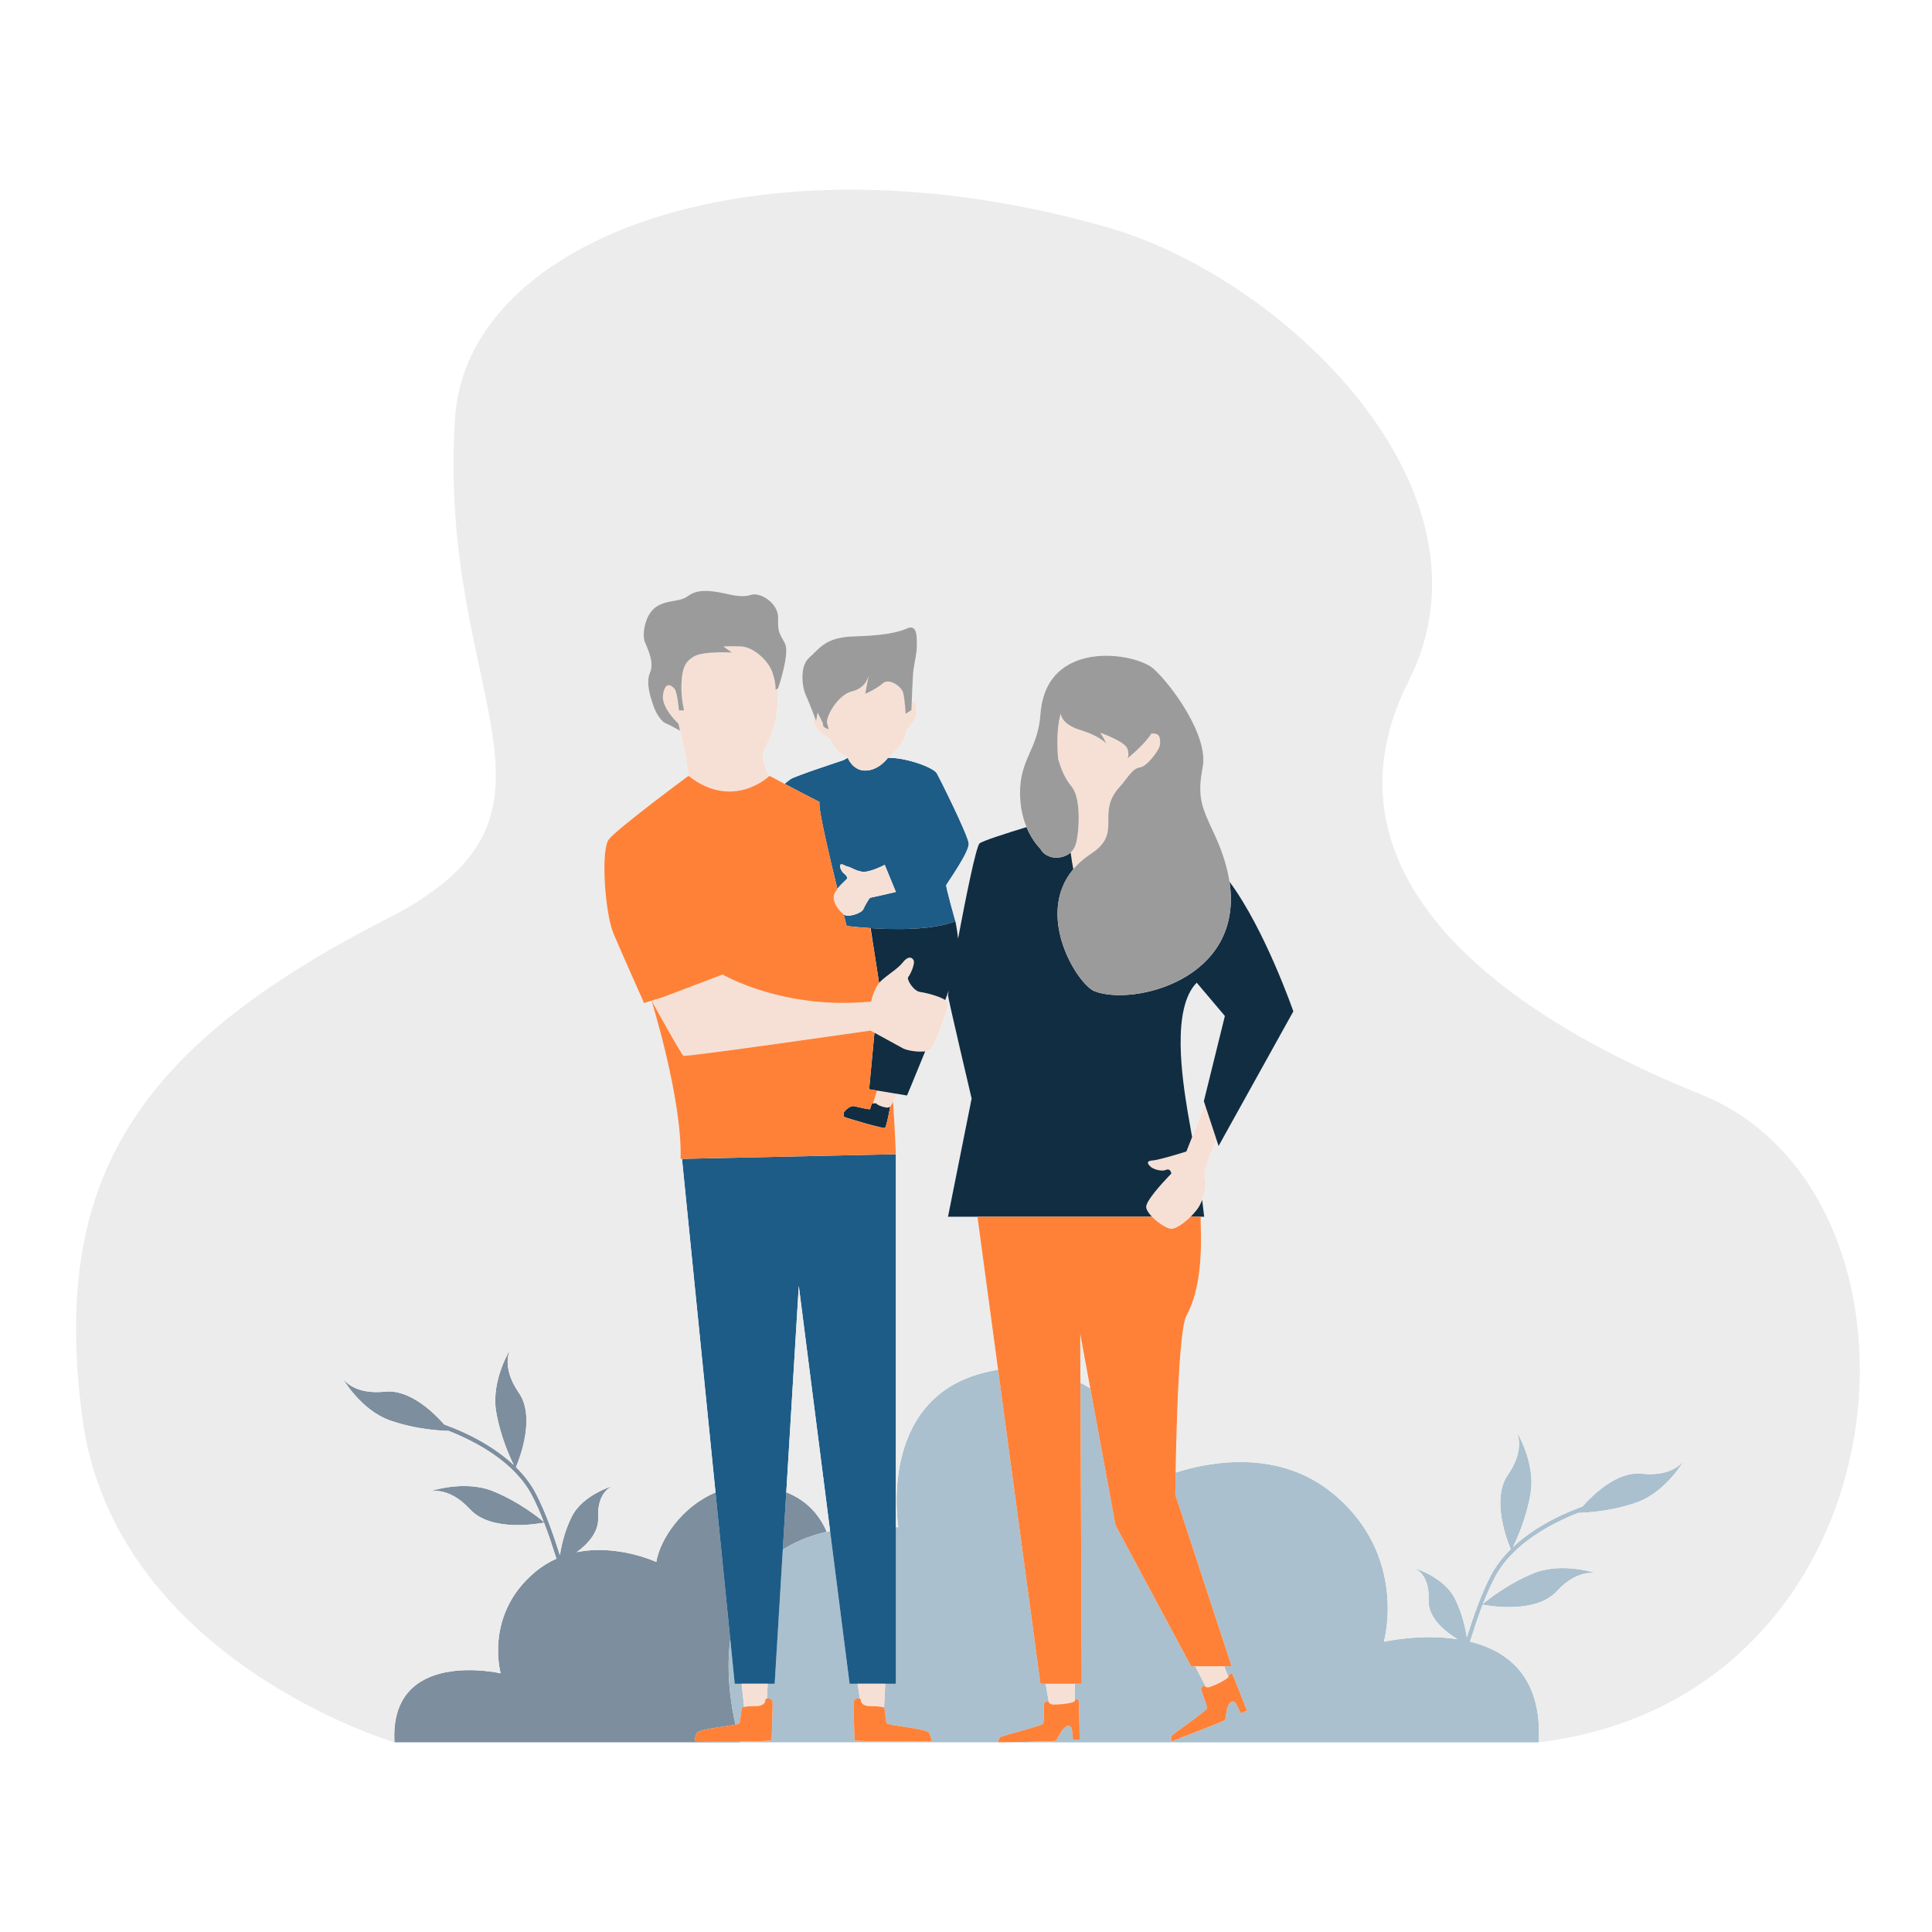 <svg width="356" height="356" viewBox="0 0 356 356" fill="none" xmlns="http://www.w3.org/2000/svg">
<path d="M136.381 320.883L136.428 321.049H72.687C71.695 303.616 92.26 308.331 92.26 308.331C92.26 308.331 89.167 297.53 98.618 289.654C99.874 288.608 101.19 287.813 102.528 287.211C101.818 284.973 101.078 282.727 100.246 280.566C99.28 280.757 90.524 282.349 86.631 278.125C82.508 273.652 79.022 274.863 79.022 274.863C79.022 274.863 85.431 272.592 90.844 274.769C95.669 276.709 99.43 279.78 100.19 280.425C99.543 278.756 98.84 277.14 98.051 275.618C94.857 269.458 87.823 265.696 82.663 263.662C81.714 263.646 76.828 263.481 71.888 261.741C66.384 259.803 63.069 253.867 63.069 253.867C63.069 253.867 64.889 257.077 70.939 256.439C75.498 255.957 79.939 260.303 81.851 262.475C83.011 262.9 84.297 263.417 85.631 264.036C88.436 265.338 91.827 267.273 94.666 269.945C93.942 268.487 92.155 264.568 91.412 260.029C90.471 254.271 94.087 248.513 94.087 248.513C94.087 248.513 92.143 251.65 95.608 256.65C98.755 261.192 95.666 268.953 95.073 270.337C96.525 271.767 97.811 273.398 98.769 275.246C100.568 278.716 101.923 282.646 103.172 286.567C103.42 284.946 104.012 282.133 105.365 279.453C107.43 275.364 112.99 273.787 112.99 273.787C112.99 273.787 109.982 274.662 110.218 279.671C110.346 282.374 108.238 284.564 106.269 286.012C113.808 284.477 120.932 287.817 120.932 287.817C121.62 283.686 125.581 277.638 131.843 275.013L134.565 302.092C133.679 308.861 134.938 315.28 135.537 317.784C133.691 318.176 128.739 318.62 128.399 319.363C127.99 320.258 128.016 320.845 128.016 320.845C128.016 320.845 132.468 320.902 136.381 320.883ZM144.885 274.971L144.244 285.543C146.453 284.129 149.121 282.996 152.338 282.258C151.07 279.299 148.812 276.522 144.885 274.971Z" fill="#7D8E9E"/>
<path d="M136.758 314.658C136.503 314.863 136.528 317.087 136.221 317.547C136.169 317.625 135.911 317.703 135.536 317.783C134.937 315.282 133.676 308.859 134.563 302.085L135.384 310.259H136.661L137.109 314.528C137.11 314.528 137.111 314.527 137.112 314.527C136.946 314.564 136.823 314.607 136.758 314.658ZM302.515 271.554C297.956 271.073 293.515 275.419 291.602 277.591C290.442 278.015 289.156 278.533 287.822 279.152C285.018 280.453 281.626 282.389 278.787 285.06C279.512 283.602 281.299 279.683 282.041 275.145C282.982 269.386 279.366 263.629 279.366 263.629C279.366 263.629 281.31 266.766 277.845 271.766C274.699 276.308 277.787 284.068 278.38 285.453C276.929 286.882 275.642 288.513 274.684 290.361C272.885 293.831 271.53 297.762 270.281 301.683C270.033 300.061 269.441 297.248 268.088 294.569C266.023 290.48 260.463 288.903 260.463 288.903C260.463 288.903 263.472 289.778 263.235 294.787C263.076 298.136 266.349 300.7 268.538 302.035C261.655 300.993 255.008 302.516 255.008 302.516C255.008 302.516 259.515 286.776 245.743 275.3C235.555 266.809 222.653 269.415 216.624 271.346C216.581 273.824 216.567 275.411 216.567 275.411L226.941 307.034H225.568L226.348 309.039C226.409 308.966 226.445 308.9 226.442 308.845C226.424 308.37 226.89 308.415 227.04 308.456C227.19 308.497 229.764 315.231 229.764 315.231L228.599 315.661C228.599 315.661 227.945 314.192 227.669 313.812C227.394 313.432 226.763 313.303 226.33 314.258C225.897 315.213 225.889 316.71 225.706 316.946C225.524 317.181 215.871 320.888 215.871 320.888C215.871 320.888 215.711 320.393 215.823 319.966C215.935 319.54 222.495 315.24 222.442 314.73C222.388 314.22 221.349 311.586 221.319 311.251C221.29 310.915 221.865 310.565 221.865 310.565C221.865 310.565 221.96 310.76 222.216 310.861L220.236 307.035H219.476L205.549 281.05L200.892 255.805C200.308 255.445 199.703 255.11 199.084 254.792L199.33 310.262H198.027V313.432C198.03 313.426 198.037 313.42 198.04 313.414C198.187 312.962 198.608 313.165 198.735 313.255C198.861 313.346 198.945 320.555 198.945 320.555H197.703C197.703 320.555 197.598 318.95 197.472 318.498C197.345 318.046 196.798 317.707 196.061 318.453C195.324 319.199 194.797 320.6 194.545 320.758C194.292 320.917 183.953 321.052 183.953 321.052H283.531C284.218 308.966 277.796 304.187 270.873 302.496C271.599 300.202 272.355 297.899 273.208 295.684C274.174 295.875 282.93 297.466 286.823 293.243C290.945 288.77 294.431 289.981 294.431 289.981C294.431 289.981 288.023 287.71 282.609 289.887C277.784 291.827 274.024 294.898 273.263 295.543C273.911 293.874 274.614 292.258 275.403 290.736C278.597 284.576 285.631 280.814 290.791 278.78C291.74 278.764 296.626 278.599 301.566 276.859C307.07 274.921 310.385 268.985 310.385 268.985C310.385 268.985 308.564 272.193 302.515 271.554ZM192.249 317.547C192.376 317.05 192.313 314.219 192.401 313.894C192.489 313.569 193.15 313.44 193.15 313.44C193.15 313.44 193.162 313.591 193.286 313.747L192.683 310.26H191.712L183.911 252.4C182.757 252.583 181.579 252.842 180.374 253.193C161.676 258.629 165.533 281.421 165.533 281.421C165.38 281.41 165.233 281.406 165.081 281.397V310.26H163.119C163.036 311.843 162.952 313.49 162.896 314.668C162.894 314.665 162.891 314.661 162.888 314.659C163.144 314.865 163.118 317.088 163.425 317.547C163.731 318.007 170.839 318.468 171.248 319.362C171.657 320.257 171.631 320.845 171.631 320.845C171.631 320.845 157.468 321.024 157.468 320.64C157.468 320.257 157.212 313.891 157.289 313.584C157.365 313.277 157.749 312.996 157.749 312.996H158.414C158.414 312.996 158.428 312.998 158.444 313.002C158.443 313.002 158.441 313.001 158.441 313.001L158.024 310.259H156.551L152.959 282.126C149.463 282.859 146.592 284.042 144.244 285.546L142.746 310.259H141.459L141.308 312.996H141.896C141.896 312.996 142.28 313.277 142.356 313.584C142.433 313.89 142.178 320.256 142.178 320.64C142.178 320.809 139.445 320.868 136.381 320.883L136.427 321.049H183.953C183.953 321.049 183.974 320.529 184.227 320.167C184.479 319.807 192.123 318.044 192.249 317.547Z" fill="#AAC0CE"/>
<path d="M176.047 169.752C169.503 172.359 156.004 170.621 156.004 170.621C156.004 170.621 155.798 169.815 155.468 168.506C156.234 169.139 158.765 168.269 159.072 167.553C159.379 166.838 160.223 165.432 160.325 165.432C160.427 165.432 165.08 164.358 165.08 164.358L163.022 159.36C163.022 159.36 160.185 160.856 158.843 160.626C157.501 160.396 157.027 159.884 156.286 159.705C155.544 159.527 155.11 159.041 154.854 159.36C154.598 159.68 155.135 160.677 155.519 160.958C155.902 161.239 156.183 161.648 156.106 161.879C156.055 162.032 155.016 162.856 154.299 163.79C152.833 157.801 150.957 149.801 150.981 148.163C150.983 148.03 150.988 147.901 150.994 147.773C149.458 146.996 146.688 145.544 144.586 144.437C144.797 144.239 145.17 143.915 145.689 143.561C146.532 142.986 155.42 140.072 155.42 140.072C155.883 139.788 156.209 139.637 156.209 139.637C156.209 139.637 157.129 142.091 159.583 141.989C162.038 141.887 163.623 139.637 163.623 139.637C167.048 139.586 172.008 141.426 172.621 142.5C173.235 143.575 178.348 153.851 178.501 155.414C178.654 156.976 174.462 162.8 174.36 163.106C174.258 163.411 176.047 169.752 176.047 169.752ZM135.384 310.259H142.747L147.189 236.938L156.551 310.259H165.08V212.678L125.666 213.542L135.384 310.259Z" fill="#1D5C87"/>
<path d="M161.595 200.952L165.403 201.58L164.023 203.972C164.023 203.972 163.915 203.979 163.816 204.003C163.756 204.018 163.7 204.039 163.672 204.067C163.595 204.144 163.077 204.067 162.406 203.856C162.322 203.83 162.244 203.801 162.172 203.772C161.663 203.564 161.428 203.299 161.428 203.299L161.333 203.3C161.333 203.3 161.077 203.293 160.869 203.325L161.595 200.952ZM125.019 133.347L125.31 134.65L126.297 139.074L126.881 142.976C135.154 149.441 141.789 142.96 141.789 142.96C140.92 142.039 140.511 138.869 140.511 138.869C140.511 138.869 141.432 137.233 142.505 134.37C143.197 132.525 143.358 129.047 143.385 126.806L142.889 127.148C142.889 127.148 143.043 125.92 142.276 123.773C141.509 121.625 138.748 119.248 136.677 119.133C134.606 119.018 133.302 119.133 133.302 119.133L134.874 120.245C134.874 120.245 129.697 119.938 127.933 120.935C126.169 121.932 125.709 123.236 125.575 125.882C125.44 128.528 126.054 130.906 126.054 130.906H125.096C125.096 130.906 124.827 127.493 124.252 126.879C123.677 126.265 122.607 125.502 122.181 127.953C121.756 130.403 125.019 133.347 125.019 133.347ZM158.44 313.001C158.5 313.015 158.643 313.084 158.643 313.406C158.643 313.815 159.155 314.377 160.305 314.377C161.456 314.377 162.632 314.454 162.887 314.658C162.89 314.661 162.893 314.664 162.896 314.667C162.951 313.49 163.036 311.843 163.119 310.259H158.024L158.44 313.001ZM153.627 165.201C153.525 166.557 154.703 167.872 155.469 168.505C156.234 169.138 158.766 168.269 159.073 167.553C159.379 166.837 160.223 165.431 160.325 165.431C160.428 165.431 165.08 164.358 165.08 164.358L163.023 159.36C163.023 159.36 160.185 160.855 158.843 160.625C157.501 160.395 157.028 159.884 156.286 159.705C155.545 159.526 155.111 159.04 154.855 159.36C154.599 159.679 155.136 160.677 155.519 160.958C155.902 161.239 156.183 161.648 156.107 161.878C156.03 162.108 153.729 163.846 153.627 165.201ZM153.013 136.363C154.322 139.242 156.132 139.431 156.132 139.431L156.183 139.648C156.198 139.641 156.209 139.636 156.209 139.636C156.209 139.636 157.13 142.09 159.584 141.988C162.038 141.886 163.623 139.636 163.623 139.636C163.623 139.636 166.631 137.516 167.074 134.65C167.153 134.144 168.43 133.347 168.813 131.787C169.196 130.227 168.685 129.231 168.302 129.231C168.193 129.231 168.093 129.263 168.005 129.308C167.97 130.212 167.948 130.849 167.948 130.849L166.875 131.534C166.875 131.534 166.722 128.824 166.415 127.648C166.108 126.472 163.807 124.886 162.682 125.909C161.557 126.932 159.422 127.852 159.422 127.852L160.073 124.458C160.043 124.611 159.571 126.8 157.006 127.392C154.348 128.006 152.098 132.199 152.404 133.272C152.711 134.346 152.711 134.346 152.711 134.346C152.711 134.346 151.484 134.192 151.638 133.272L150.662 131.301L150.385 132.837C150.385 132.837 150.255 132.491 150.058 131.977C149.862 132.376 149.783 132.955 150.176 133.73C151.019 135.392 152.715 135.708 153.013 136.363ZM137.109 314.528C137.602 314.42 138.478 314.377 139.34 314.377C140.491 314.377 141.002 313.815 141.002 313.406C141.002 312.997 141.233 312.997 141.233 312.997H141.308L141.46 310.259H136.661L137.109 314.528ZM222.016 216.928C221.552 215.699 224.161 210.094 224.161 210.094L222.033 203.539L218.609 212.185C218.609 212.185 213.633 213.753 212.373 213.836C211.113 213.918 211.488 214.494 212.006 214.973C212.523 215.451 214.05 215.925 214.868 215.56C215.685 215.196 215.846 216.245 215.846 216.245C215.846 216.245 211.129 220.989 211.211 222.42C211.291 223.795 214.282 226.125 215.622 226.405C216.963 226.685 220.035 223.875 220.954 222.293C221.873 220.71 222.48 218.157 222.016 216.928ZM211.324 140.685C211.357 140.657 211.39 140.627 211.422 140.597C211.437 140.584 211.451 140.571 211.466 140.558C211.513 140.514 211.56 140.47 211.607 140.424C211.614 140.417 211.622 140.409 211.629 140.402C211.669 140.363 211.709 140.324 211.749 140.283C211.766 140.266 211.782 140.249 211.799 140.231C211.83 140.2 211.86 140.167 211.891 140.135C211.91 140.116 211.928 140.096 211.946 140.077C211.976 140.045 212.005 140.013 212.034 139.981C212.052 139.961 212.071 139.941 212.089 139.921C212.119 139.886 212.149 139.852 212.179 139.818C212.196 139.799 212.212 139.781 212.229 139.761C212.266 139.718 212.303 139.674 212.34 139.63C212.348 139.62 212.357 139.61 212.365 139.6C212.41 139.546 212.453 139.492 212.497 139.437C212.511 139.419 212.525 139.401 212.538 139.384C212.568 139.346 212.598 139.308 212.627 139.27C212.644 139.249 212.66 139.227 212.676 139.206C212.702 139.171 212.729 139.136 212.754 139.101C212.77 139.079 212.787 139.057 212.803 139.035C212.828 139 212.854 138.964 212.879 138.928C212.894 138.907 212.909 138.886 212.923 138.865C212.95 138.825 212.978 138.785 213.004 138.745C213.015 138.729 213.026 138.712 213.037 138.696C213.074 138.641 213.11 138.585 213.144 138.53C213.152 138.518 213.16 138.505 213.168 138.492C213.194 138.45 213.22 138.407 213.245 138.365C213.257 138.345 213.268 138.326 213.279 138.306C213.3 138.271 213.321 138.236 213.34 138.201C213.351 138.18 213.362 138.159 213.374 138.139C213.392 138.105 213.41 138.071 213.428 138.038C213.438 138.019 213.449 137.998 213.458 137.979C213.476 137.944 213.493 137.909 213.509 137.875C213.517 137.858 213.525 137.842 213.533 137.825C213.682 137.503 213.769 137.216 213.769 136.993C213.769 136.692 213.759 136.429 213.727 136.205C213.679 135.868 213.583 135.616 213.402 135.444C213.371 135.415 213.339 135.389 213.304 135.365C213.234 135.316 213.153 135.277 213.061 135.246C212.923 135.2 212.759 135.173 212.565 135.165C212.563 135.165 212.562 135.165 212.561 135.165C212.556 135.165 212.553 135.165 212.549 135.165C212.498 135.163 212.449 135.162 212.401 135.162C212.357 135.161 212.314 135.162 212.272 135.163C212.241 135.163 212.209 135.163 212.18 135.164C212.165 135.187 212.148 135.211 212.133 135.234L212.132 135.235C210.761 137.336 207.902 139.623 207.703 139.78C207.696 139.786 207.691 139.79 207.691 139.79C207.691 139.79 207.695 139.785 207.698 139.781C207.7 139.779 207.702 139.776 207.704 139.773C207.708 139.768 207.713 139.76 207.719 139.752C207.722 139.748 207.725 139.742 207.728 139.737C207.735 139.727 207.742 139.714 207.75 139.701C207.753 139.694 207.757 139.688 207.761 139.682C207.772 139.66 207.785 139.636 207.797 139.609C207.809 139.584 207.819 139.557 207.831 139.527C207.843 139.494 207.855 139.457 207.865 139.418C207.869 139.406 207.872 139.392 207.875 139.379C207.882 139.35 207.889 139.319 207.895 139.287C207.898 139.27 207.901 139.253 207.904 139.236C207.909 139.202 207.913 139.166 207.916 139.128C207.918 139.111 207.92 139.094 207.921 139.076C207.925 139.02 207.926 138.961 207.925 138.898C207.925 138.891 207.923 138.884 207.923 138.876C207.92 138.788 207.911 138.693 207.895 138.592C207.884 138.523 207.87 138.452 207.852 138.378C207.85 138.372 207.85 138.366 207.848 138.36C207.829 138.282 207.807 138.202 207.779 138.117C207.753 138.04 207.725 137.961 207.691 137.879C207.658 137.798 207.611 137.716 207.55 137.634C207.541 137.621 207.529 137.608 207.519 137.595C207.497 137.567 207.475 137.54 207.451 137.512C207.437 137.495 207.42 137.479 207.405 137.463C207.382 137.438 207.359 137.414 207.333 137.388C207.315 137.371 207.295 137.354 207.277 137.336C207.252 137.312 207.227 137.289 207.2 137.265C207.179 137.247 207.156 137.229 207.135 137.211C207.107 137.188 207.08 137.165 207.051 137.142C207.027 137.123 207.002 137.105 206.978 137.086C206.949 137.064 206.919 137.042 206.888 137.019C206.862 137.001 206.835 136.982 206.809 136.964C206.777 136.942 206.746 136.92 206.714 136.897C206.687 136.879 206.658 136.86 206.63 136.842C206.597 136.82 206.563 136.798 206.53 136.777C206.501 136.758 206.47 136.74 206.44 136.721C206.406 136.699 206.371 136.679 206.336 136.658C206.305 136.639 206.273 136.621 206.242 136.602C206.207 136.581 206.172 136.561 206.135 136.54C206.103 136.521 206.07 136.503 206.038 136.485C206.001 136.464 205.965 136.444 205.928 136.424C205.895 136.406 205.862 136.388 205.828 136.371C205.791 136.35 205.753 136.33 205.715 136.311C205.681 136.293 205.648 136.275 205.614 136.258C205.576 136.239 205.539 136.22 205.501 136.201C205.467 136.183 205.432 136.166 205.397 136.149C205.36 136.13 205.321 136.111 205.284 136.092C205.25 136.076 205.215 136.059 205.181 136.043C205.142 136.024 205.105 136.006 205.066 135.988C205.032 135.972 204.998 135.956 204.964 135.94C204.926 135.922 204.888 135.905 204.85 135.887C204.816 135.872 204.782 135.856 204.748 135.841C204.711 135.824 204.674 135.807 204.637 135.791C204.603 135.776 204.569 135.761 204.535 135.746C204.499 135.73 204.463 135.715 204.427 135.698C204.394 135.684 204.361 135.67 204.329 135.656C204.293 135.64 204.258 135.625 204.223 135.61C204.191 135.597 204.159 135.584 204.128 135.57C204.093 135.556 204.059 135.542 204.025 135.527C203.995 135.515 203.965 135.502 203.935 135.49C203.902 135.476 203.868 135.462 203.835 135.449C203.807 135.438 203.778 135.426 203.751 135.415C203.719 135.402 203.689 135.39 203.658 135.378C203.631 135.367 203.603 135.356 203.577 135.346C203.547 135.334 203.518 135.322 203.489 135.311C203.464 135.301 203.44 135.292 203.417 135.283C203.388 135.271 203.361 135.261 203.334 135.25C203.312 135.242 203.289 135.233 203.268 135.225C203.242 135.215 203.217 135.206 203.193 135.196C203.174 135.189 203.155 135.182 203.137 135.174C203.112 135.165 203.089 135.157 203.065 135.148C203.051 135.142 203.034 135.136 203.02 135.131C202.999 135.123 202.981 135.116 202.961 135.109C202.948 135.105 202.933 135.099 202.921 135.094C202.905 135.088 202.891 135.084 202.877 135.078C202.865 135.074 202.851 135.069 202.841 135.065C202.824 135.059 202.811 135.054 202.798 135.049C202.793 135.048 202.788 135.046 202.784 135.045C202.775 135.042 202.771 135.04 202.764 135.038C202.747 135.032 202.735 135.027 202.735 135.027C202.782 135.093 202.829 135.162 202.876 135.233C202.888 135.251 202.899 135.268 202.911 135.286C203.004 135.43 203.096 135.581 203.186 135.734C203.197 135.753 203.208 135.772 203.219 135.791C203.296 135.926 203.371 136.059 203.441 136.187C203.467 136.235 203.492 136.281 203.516 136.327C203.521 136.335 203.525 136.343 203.53 136.351C203.553 136.395 203.576 136.438 203.598 136.48C203.603 136.488 203.607 136.497 203.611 136.506C203.632 136.546 203.653 136.586 203.672 136.623C203.676 136.631 203.68 136.638 203.684 136.646C203.703 136.684 203.722 136.72 203.739 136.754C203.741 136.758 203.743 136.762 203.745 136.766C203.761 136.798 203.775 136.827 203.789 136.854C203.791 136.86 203.794 136.865 203.797 136.87C203.811 136.899 203.824 136.924 203.836 136.948C203.838 136.951 203.839 136.954 203.841 136.957C203.852 136.98 203.861 136.999 203.869 137.016C203.871 137.019 203.872 137.022 203.874 137.025C203.881 137.04 203.887 137.052 203.891 137.061C203.891 137.062 203.891 137.062 203.892 137.064C203.896 137.071 203.898 137.076 203.898 137.076C203.898 137.076 203.896 137.073 203.891 137.068C203.891 137.067 203.891 137.067 203.891 137.067C203.821 136.981 203.217 136.276 201.541 135.474C201.46 135.435 201.376 135.396 201.29 135.357C201.208 135.32 201.124 135.282 201.038 135.245C201.037 135.245 201.037 135.244 201.036 135.244C200.777 135.132 200.497 135.019 200.194 134.907C200.192 134.906 200.19 134.905 200.188 134.904C200.119 134.878 200.05 134.853 199.978 134.828C199.85 134.782 199.718 134.736 199.582 134.691C199.56 134.683 199.538 134.676 199.516 134.669C199.375 134.622 199.231 134.575 199.081 134.529C198.986 134.499 198.894 134.469 198.804 134.438C195.328 133.269 195.482 131.43 195.482 131.428C195.444 131.549 195.409 131.673 195.375 131.798C195.365 131.837 195.355 131.876 195.345 131.915C195.323 132.003 195.301 132.092 195.28 132.182C195.269 132.227 195.259 132.272 195.249 132.316C195.229 132.407 195.21 132.499 195.192 132.592C195.184 132.632 195.176 132.671 195.168 132.711C195.119 132.975 195.076 133.243 195.039 133.513C195.033 133.556 195.028 133.598 195.022 133.641C195.01 133.736 194.998 133.83 194.987 133.925C194.982 133.972 194.976 134.02 194.972 134.068C194.961 134.163 194.952 134.258 194.944 134.353C194.94 134.395 194.936 134.436 194.932 134.478C194.921 134.613 194.91 134.747 194.9 134.881C194.891 135.018 194.883 135.155 194.876 135.29C194.876 135.293 194.876 135.295 194.875 135.298C194.868 135.432 194.863 135.563 194.858 135.695C194.857 135.714 194.857 135.734 194.856 135.753C194.853 135.863 194.849 135.973 194.847 136.082C194.846 136.11 194.845 136.138 194.845 136.165C194.843 136.267 194.841 136.367 194.84 136.466C194.84 136.494 194.839 136.523 194.839 136.552C194.838 136.675 194.838 136.796 194.838 136.916C194.839 137.064 194.841 137.208 194.843 137.35C194.845 137.439 194.847 137.527 194.848 137.613C194.848 137.614 194.848 137.615 194.848 137.617C194.851 137.702 194.853 137.786 194.856 137.868C194.861 138.035 194.868 138.195 194.874 138.346C194.874 138.347 194.874 138.348 194.874 138.348C194.874 138.351 194.874 138.352 194.874 138.354C194.878 138.442 194.883 138.525 194.887 138.607C194.888 138.631 194.889 138.653 194.891 138.676C194.894 138.735 194.897 138.794 194.901 138.849C194.902 138.868 194.903 138.886 194.905 138.904C194.908 138.963 194.912 139.022 194.916 139.077C194.917 139.086 194.917 139.095 194.918 139.104C194.922 139.167 194.927 139.228 194.931 139.284C194.936 139.356 194.942 139.422 194.947 139.482C194.954 139.572 194.961 139.647 194.966 139.706C194.966 139.709 194.967 139.712 194.967 139.714C194.969 139.738 194.971 139.757 194.973 139.776C194.973 139.784 194.975 139.793 194.975 139.799C194.976 139.812 194.978 139.824 194.979 139.833C194.979 139.838 194.98 139.843 194.98 139.848C194.981 139.854 194.981 139.859 194.982 139.862C194.982 139.866 194.983 139.871 194.983 139.871C195.026 140.023 195.07 140.17 195.115 140.315C195.132 140.373 195.15 140.431 195.168 140.487C195.193 140.563 195.217 140.638 195.242 140.712C195.299 140.885 195.356 141.053 195.415 141.213C195.415 141.214 195.415 141.215 195.415 141.216C195.451 141.313 195.485 141.407 195.521 141.5C195.521 141.501 195.522 141.501 195.522 141.501C195.581 141.656 195.64 141.804 195.699 141.948C195.7 141.95 195.701 141.952 195.702 141.954C195.761 142.097 195.821 142.234 195.88 142.366C195.88 142.366 195.88 142.366 195.88 142.367C195.931 142.481 195.983 142.591 196.034 142.698C196.034 142.698 196.034 142.698 196.034 142.698C196.088 142.81 196.142 142.918 196.195 143.021C196.248 143.125 196.301 143.223 196.353 143.318C196.414 143.428 196.473 143.531 196.531 143.63C196.729 143.964 196.911 144.232 197.068 144.439C197.077 144.452 197.087 144.465 197.096 144.477C197.119 144.506 197.14 144.533 197.16 144.559C197.177 144.58 197.193 144.6 197.208 144.619C197.223 144.637 197.238 144.655 197.251 144.671C197.281 144.707 197.31 144.74 197.336 144.769C197.389 144.828 197.436 144.888 197.482 144.949C197.491 144.961 197.499 144.973 197.507 144.985C197.583 145.09 197.65 145.198 197.706 145.308C197.706 145.309 197.707 145.309 197.707 145.31C199.062 147.303 198.943 152.668 198.291 155.314C198.071 156.207 197.611 156.841 197.043 157.273C197.195 158.451 197.353 159.529 197.52 160.481C197.633 160.338 197.751 160.195 197.873 160.053C197.874 160.052 197.876 160.05 197.877 160.049C197.997 159.91 198.12 159.772 198.247 159.637C198.254 159.629 198.262 159.621 198.269 159.613C198.391 159.484 198.516 159.355 198.646 159.227C198.663 159.21 198.682 159.193 198.7 159.176C198.821 159.058 198.944 158.94 199.072 158.824C199.105 158.794 199.139 158.765 199.173 158.735C199.289 158.632 199.407 158.528 199.529 158.426C199.583 158.381 199.64 158.336 199.695 158.292C199.801 158.206 199.906 158.119 200.016 158.034C200.103 157.967 200.195 157.902 200.284 157.835C200.368 157.773 200.45 157.71 200.536 157.649C200.716 157.521 200.901 157.395 201.091 157.27C206.945 153.436 201.857 149.882 206.281 145.024C206.405 144.888 206.525 144.75 206.641 144.611C206.78 144.446 206.914 144.28 207.044 144.115C207.048 144.11 207.051 144.106 207.056 144.101C207.066 144.088 207.076 144.076 207.085 144.063C207.122 144.016 207.159 143.97 207.195 143.923C207.248 143.855 207.301 143.787 207.353 143.719C207.408 143.647 207.464 143.576 207.518 143.505C207.521 143.502 207.524 143.498 207.527 143.494C207.529 143.492 207.531 143.489 207.533 143.487C207.684 143.292 207.831 143.102 207.978 142.921C208.124 142.742 208.268 142.572 208.413 142.415C208.416 142.412 208.418 142.41 208.421 142.407C208.485 142.337 208.55 142.271 208.615 142.207C208.624 142.197 208.634 142.187 208.643 142.178C208.665 142.157 208.686 142.137 208.708 142.117C208.724 142.102 208.74 142.087 208.755 142.072C208.782 142.048 208.808 142.026 208.834 142.003C208.846 141.993 208.857 141.983 208.868 141.973C208.896 141.95 208.923 141.928 208.951 141.906C208.962 141.898 208.972 141.888 208.982 141.88C209.009 141.859 209.035 141.84 209.061 141.821C209.074 141.812 209.086 141.802 209.098 141.794C209.126 141.774 209.154 141.755 209.182 141.737C209.194 141.73 209.204 141.721 209.216 141.714C209.243 141.697 209.271 141.681 209.299 141.664C209.311 141.657 209.323 141.649 209.335 141.642C209.357 141.63 209.38 141.619 209.402 141.607C209.42 141.597 209.438 141.587 209.456 141.579C209.475 141.569 209.494 141.562 209.514 141.553C209.535 141.544 209.557 141.533 209.579 141.524C209.599 141.515 209.619 141.509 209.64 141.501C209.662 141.493 209.683 141.484 209.704 141.477C209.725 141.47 209.747 141.465 209.768 141.459C209.789 141.452 209.811 141.445 209.832 141.44C209.851 141.435 209.87 141.432 209.889 141.428C209.914 141.422 209.938 141.416 209.963 141.411C209.981 141.408 209.998 141.407 210.015 141.404C210.042 141.4 210.069 141.396 210.097 141.393H210.097C210.13 141.39 210.165 141.383 210.2 141.376C210.211 141.373 210.223 141.369 210.235 141.366C210.26 141.359 210.284 141.352 210.31 141.343C210.324 141.338 210.338 141.333 210.353 141.328C210.377 141.318 210.402 141.309 210.427 141.297C210.442 141.291 210.457 141.284 210.472 141.277C210.498 141.264 210.524 141.251 210.551 141.237C210.565 141.229 210.58 141.222 210.594 141.214C210.627 141.196 210.66 141.176 210.693 141.156C210.702 141.151 210.711 141.145 210.721 141.14C210.764 141.113 210.807 141.084 210.851 141.054C210.863 141.045 210.876 141.036 210.888 141.027C210.92 141.005 210.953 140.981 210.986 140.956C211.002 140.944 211.019 140.931 211.036 140.919C211.065 140.896 211.095 140.873 211.124 140.849C211.142 140.834 211.159 140.82 211.177 140.805C211.207 140.78 211.236 140.755 211.266 140.73C211.288 140.715 211.306 140.701 211.324 140.685ZM225.568 307.033H220.235L222.217 310.862C222.397 310.932 222.656 310.954 223.023 310.828C223.814 310.557 225.886 309.589 226.349 309.038L225.568 307.033ZM169.554 182.79C168.327 182.637 166.997 180.438 167.355 180.029C167.713 179.62 168.685 177.575 168.327 176.91C167.969 176.245 167.202 176.245 166.333 177.37C165.464 178.495 163.674 179.518 162.344 180.745C161.015 181.972 160.529 184.554 160.529 184.554C144.347 186.164 133.149 179.569 133.149 179.569L122.258 183.71L120.05 184.396C120.05 184.396 125.53 194.294 125.94 194.549C126.349 194.805 160.401 189.897 160.401 189.897C160.401 189.897 165.361 192.606 166.384 193.169C167.406 193.731 171.036 194.192 171.701 193.169C172.366 192.147 174.872 185.704 174.667 184.807C174.463 183.91 170.781 182.943 169.554 182.79ZM193.286 313.749C193.414 313.911 193.663 314.078 194.145 314.089C195.074 314.112 197.785 313.873 198.027 313.437V310.26H192.684L193.286 313.749ZM194.986 139.87C194.984 139.862 194.959 139.758 194.917 139.584C194.939 139.685 194.961 139.782 194.986 139.87Z" fill="#F6E0D5"/>
<path d="M225.701 187.21L221.827 202.911L222.062 203.626H222.062L222.034 203.539L221.97 203.7L219.276 210.5L219.666 209.515L218.834 204.786C217.875 198.855 215.817 185.844 220.513 181.076L225.701 187.21ZM174.679 224.204L179.035 202.424C179.035 202.424 174.679 183.911 174.679 183.398C174.679 183.348 174.725 183.043 174.809 182.535C174.607 183.095 174.395 183.675 174.174 184.269C174.165 184.263 174.153 184.258 174.144 184.252C174.429 184.435 174.624 184.622 174.667 184.807C174.871 185.704 172.366 192.147 171.701 193.169C171.502 193.475 171.034 193.646 170.453 193.724C170.463 193.723 170.474 193.723 170.484 193.721C168.652 198.257 167.129 201.863 167.129 201.863L165.412 201.581L164.559 203.042C164.928 208.621 165.08 212.678 165.08 212.678V281.396C165.233 281.405 165.379 281.409 165.533 281.419C165.533 281.419 161.675 258.627 180.373 253.191C181.578 252.841 182.757 252.581 183.91 252.399L180.109 224.204H174.679V224.204ZM144.244 285.546C145.417 284.795 145.417 284.792 144.244 285.543L144.884 274.971C148.812 276.522 151.069 279.299 152.338 282.258C152.124 282.307 152.533 282.216 152.958 282.127L147.189 236.938L144.244 285.546ZM313.413 201.658C267.355 183.086 243.954 156.343 259.554 125.514C277.374 90.299 236.525 51.227 204.211 41.941C139.981 23.484 86.094 43.798 83.866 76.856C80.355 128.935 109.866 149.658 71.237 169.343C23.932 193.451 9.579 218.373 15.15 261.088C20.979 305.777 72.686 321.049 72.686 321.049C71.695 303.616 92.259 308.331 92.259 308.331C92.259 308.331 89.166 297.53 98.617 289.654C99.873 288.608 101.189 287.813 102.528 287.211C101.818 284.973 101.077 282.727 100.245 280.566C99.279 280.757 90.523 282.349 86.631 278.125C82.508 273.652 79.022 274.863 79.022 274.863C79.022 274.863 85.43 272.592 90.844 274.769C95.669 276.709 99.429 279.78 100.19 280.425C99.542 278.756 98.84 277.14 98.05 275.618C94.856 269.458 87.823 265.696 82.663 263.662C81.713 263.646 76.828 263.481 71.887 261.741C66.383 259.803 63.069 253.867 63.069 253.867C63.069 253.867 64.888 257.077 70.938 256.439C75.497 255.957 79.938 260.303 81.85 262.475C83.011 262.9 84.296 263.417 85.631 264.036C88.435 265.338 91.826 267.273 94.665 269.945C93.941 268.487 92.154 264.568 91.412 260.029C90.471 254.271 94.086 248.513 94.086 248.513C94.086 248.513 92.143 251.65 95.607 256.65C98.754 261.192 95.665 268.953 95.073 270.337C96.524 271.767 97.81 273.398 98.768 275.246C100.567 278.715 101.922 282.646 103.172 286.567C103.419 284.946 104.011 282.133 105.364 279.453C107.429 275.364 112.99 273.787 112.99 273.787C112.99 273.787 109.981 274.662 110.218 279.671C110.346 282.374 108.238 284.564 106.268 286.012C113.808 284.477 120.931 287.817 120.931 287.817C121.619 283.686 125.581 277.638 131.843 275.013L125.666 213.543L125.407 213.548C125.714 202.505 120.051 184.4 120.05 184.397C120.05 184.397 120.093 184.475 120.167 184.608C120.093 184.475 120.05 184.397 120.05 184.397L118.679 184.836C118.679 184.836 114.64 175.786 113.054 172.054C111.469 168.321 110.651 156.663 112.185 154.669C113.719 152.675 126.86 142.96 126.86 142.96C126.867 142.966 126.874 142.97 126.882 142.976L126.298 139.074L125.31 134.651C125.31 134.651 123.37 133.552 122.604 133.245C121.837 132.938 120.878 131.443 120.418 130.101C119.958 128.759 118.922 125.921 119.766 123.965C120.61 122.009 119.344 119.631 118.807 118.251C118.27 116.871 118.846 112.997 121.108 111.694C123.37 110.39 125.096 111.042 126.783 109.815C128.471 108.587 130.503 108.818 132.382 109.125C134.261 109.431 136.485 110.237 138.326 109.623C140.167 109.01 143.503 111.234 143.391 113.957C143.279 116.68 143.733 116.756 144.653 118.597C145.574 120.438 143.391 126.803 143.391 126.803L142.89 127.148L143.386 126.806C143.359 129.048 143.198 132.526 142.506 134.37C141.432 137.233 140.512 138.87 140.512 138.87C140.512 138.87 140.921 142.04 141.79 142.96C141.79 142.96 142.997 143.6 144.586 144.436C144.797 144.238 145.17 143.915 145.689 143.561C146.532 142.985 155.42 140.071 155.42 140.071C155.883 139.787 156.209 139.637 156.209 139.637C156.209 139.637 156.198 139.642 156.182 139.65L156.132 139.432C156.132 139.432 154.321 139.243 153.013 136.365C152.714 135.708 151.019 135.393 150.175 133.731C149.782 132.957 149.861 132.377 150.057 131.979C149.618 130.833 148.847 128.854 148.441 128.007C147.853 126.78 147.239 122.791 149.131 121.155C151.023 119.519 152.045 117.423 157.312 117.269C162.578 117.115 165.289 116.605 167.18 115.787C169.072 114.969 168.926 117.474 168.948 118.905C168.97 120.337 168.459 122.229 168.305 123.558C168.202 124.453 168.076 127.447 168.004 129.308C168.092 129.263 168.192 129.231 168.3 129.231C168.684 129.231 169.195 130.228 168.812 131.788C168.428 133.347 167.152 134.145 167.073 134.651C166.63 137.517 163.622 139.636 163.622 139.636C167.048 139.585 172.008 141.426 172.621 142.5C173.234 143.573 178.347 153.851 178.501 155.413C178.654 156.975 174.461 162.799 174.359 163.106C174.257 163.413 176.046 169.753 176.046 169.753C176.046 169.753 176.337 171.114 176.536 172.943C177.991 165.208 179.871 155.93 180.507 155.406C181.062 154.949 185.214 153.609 189.152 152.406C189.155 152.415 189.16 152.422 189.164 152.432C188.519 150.885 187.994 148.887 187.953 146.435C187.843 139.79 191.238 138.238 191.718 131.595C192.734 117.545 209.216 120.251 212.538 123.209C215.86 126.169 222.726 135.582 221.618 141.34C220.511 147.099 221.54 148.887 223.833 153.854C225.29 157.009 226.159 159.875 226.55 162.469C226.549 162.465 226.549 162.462 226.549 162.459C233.121 171.321 238.319 186.361 238.319 186.361L224.544 211.167L224.169 210.028L224.161 210.093C224.161 210.093 221.553 215.699 222.016 216.927C222.416 217.988 222.017 220.031 221.311 221.589C221.335 221.534 221.36 221.48 221.385 221.424C221.386 221.42 221.388 221.416 221.391 221.411C221.435 221.308 221.477 221.203 221.519 221.098C221.519 221.097 221.519 221.096 221.519 221.096C221.758 222.993 221.891 224.204 221.891 224.204H221.251C221.139 226.441 222.131 236.005 218.609 242.461C217.235 244.98 216.767 263.101 216.624 271.345C222.653 269.414 235.555 266.809 245.743 275.298C259.516 286.775 255.008 302.515 255.008 302.515C255.008 302.515 261.655 300.992 268.538 302.034C266.349 300.699 263.076 298.135 263.235 294.785C263.472 289.776 260.463 288.901 260.463 288.901C260.463 288.901 266.023 290.479 268.088 294.568C269.441 297.246 270.033 300.06 270.281 301.681C271.53 297.761 272.885 293.83 274.684 290.36C275.643 288.512 276.929 286.881 278.38 285.451C277.787 284.067 274.699 276.307 277.845 271.764C281.309 266.764 279.366 263.628 279.366 263.628C279.366 263.628 282.983 269.385 282.041 275.143C281.299 279.682 279.512 283.601 278.787 285.059C281.626 282.387 285.018 280.452 287.822 279.15C289.156 278.531 290.442 278.014 291.602 277.589C293.515 275.417 297.956 271.071 302.515 271.553C308.564 272.191 310.384 268.981 310.384 268.981C310.384 268.981 307.069 274.917 301.565 276.856C296.625 278.595 291.739 278.76 290.79 278.776C285.63 280.81 278.597 284.573 275.402 290.732C274.614 292.253 273.91 293.87 273.263 295.539C274.023 294.894 277.784 291.823 282.609 289.883C288.023 287.706 294.431 289.977 294.431 289.977C294.431 289.977 290.945 288.766 286.822 293.239C282.929 297.463 274.173 295.871 273.208 295.681C272.354 297.895 271.598 300.199 270.872 302.492C277.795 304.184 284.218 308.962 283.53 321.048C352.449 312.667 359.47 220.23 313.413 201.658ZM199.084 254.79C199.703 255.108 200.308 255.443 200.892 255.803L199.044 245.788L199.084 254.79Z" fill="#ECECEC"/>
<path d="M170.484 193.722C168.652 198.258 167.13 201.864 167.13 201.864L160.15 200.713L161.127 190.293C162.542 191.066 165.605 192.74 166.384 193.169C167.106 193.566 169.124 193.911 170.484 193.722ZM162.406 203.856C161.735 203.645 161.428 203.299 161.428 203.299L161.332 203.3C161.332 203.3 160.623 203.281 160.604 203.453C160.585 203.626 160.354 204.162 160.335 204.354C160.316 204.546 158.092 203.97 157.363 203.827C156.635 203.683 155.541 204.738 155.484 205.025C155.427 205.313 155.388 205.658 155.58 205.812C155.771 205.965 162.738 208.017 163.051 207.844C163.364 207.672 164.022 203.972 164.022 203.972C164.022 203.972 163.747 203.991 163.67 204.067C163.594 204.144 163.077 204.067 162.406 203.856ZM226.551 162.457C229.288 180.551 208.75 185.407 201.687 182.646C198.613 181.443 190.577 168.729 197.778 160.169C197.601 159.28 197.435 158.24 197.278 157.081C196.152 158.109 194.47 158.201 193.464 157.847C192.044 157.348 191.72 156.399 191.72 156.399C191.72 156.399 190.256 155.066 189.153 152.404C185.216 153.608 181.064 154.947 180.508 155.405C179.873 155.928 177.992 165.207 176.537 172.942C176.339 171.112 176.047 169.752 176.047 169.752C171.897 171.406 164.949 171.312 160.421 171.021L161.158 175.784C161.439 177.514 161.716 179.308 161.985 181.129V181.131C162.097 180.993 162.217 180.863 162.344 180.745C163.673 179.518 165.463 178.495 166.332 177.37C167.201 176.245 167.969 176.245 168.326 176.91C168.684 177.575 167.713 179.62 167.355 180.029C166.997 180.438 168.326 182.637 169.553 182.79C170.535 182.913 173.088 183.557 174.174 184.269C174.395 183.675 174.607 183.096 174.809 182.536C174.725 183.044 174.679 183.349 174.679 183.399C174.679 183.912 179.035 202.425 179.035 202.425L174.679 224.205H212.282C212.24 224.161 212.198 224.116 212.156 224.072C212.14 224.055 212.125 224.038 212.109 224.02C212.081 223.99 212.054 223.959 212.028 223.929C212.012 223.911 211.996 223.893 211.981 223.875C211.949 223.838 211.919 223.802 211.889 223.765C211.881 223.755 211.872 223.745 211.864 223.735C211.827 223.689 211.793 223.645 211.759 223.6C211.747 223.584 211.735 223.568 211.723 223.552C211.7 223.521 211.677 223.489 211.655 223.457C211.643 223.441 211.632 223.425 211.621 223.409C211.594 223.369 211.568 223.329 211.543 223.289C211.539 223.283 211.535 223.277 211.531 223.272C211.504 223.227 211.478 223.183 211.453 223.139C211.445 223.124 211.438 223.111 211.43 223.097C211.413 223.065 211.397 223.032 211.381 223.001C211.375 222.987 211.368 222.973 211.362 222.959C211.342 222.917 211.325 222.876 211.308 222.835C211.308 222.833 211.307 222.831 211.305 222.829C211.289 222.786 211.276 222.744 211.263 222.703C211.259 222.69 211.256 222.678 211.253 222.666C211.244 222.636 211.237 222.605 211.231 222.575C211.229 222.563 211.226 222.551 211.224 222.539C211.217 222.499 211.212 222.46 211.21 222.421C211.204 222.331 211.218 222.229 211.248 222.116C211.293 221.946 211.375 221.751 211.486 221.538C211.523 221.467 211.563 221.394 211.607 221.32C212.731 219.378 215.845 216.246 215.845 216.246C215.845 216.246 215.782 215.836 215.535 215.617C215.461 215.551 215.37 215.504 215.26 215.489C215.223 215.484 215.184 215.483 215.142 215.486C215.06 215.492 214.968 215.515 214.866 215.561C214.847 215.569 214.826 215.575 214.807 215.582C214.732 215.611 214.653 215.634 214.569 215.651C214.549 215.655 214.529 215.659 214.508 215.663C213.663 215.8 212.453 215.389 212.004 214.974C211.972 214.945 211.941 214.915 211.91 214.885C211.909 214.885 211.909 214.885 211.909 214.884C211.826 214.803 211.751 214.719 211.689 214.638C211.674 214.619 211.661 214.6 211.648 214.581C211.637 214.565 211.627 214.549 211.617 214.533C211.604 214.512 211.592 214.491 211.581 214.47C211.421 214.158 211.543 213.891 212.371 213.837C212.456 213.831 212.559 213.818 212.676 213.8C212.775 213.785 212.883 213.766 213 213.742C213.064 213.73 213.131 213.716 213.2 213.701C213.476 213.642 213.789 213.567 214.122 213.483C214.311 213.435 214.507 213.383 214.705 213.33C214.833 213.296 214.961 213.261 215.091 213.226C215.14 213.212 215.189 213.199 215.238 213.185C215.366 213.15 215.494 213.114 215.622 213.077C215.672 213.063 215.723 213.049 215.773 213.035C216.081 212.947 216.383 212.859 216.67 212.775C216.771 212.745 216.87 212.715 216.966 212.687C217.045 212.663 217.122 212.641 217.197 212.618C217.346 212.573 217.488 212.53 217.62 212.49C217.686 212.47 217.75 212.451 217.81 212.432C218.296 212.284 218.607 212.186 218.607 212.186L219.275 210.501L219.665 209.516L218.833 204.787C217.874 198.857 215.816 185.846 220.512 181.077L225.7 187.211L221.825 202.912L224.542 211.168L238.319 186.359C238.321 186.359 233.123 171.32 226.551 162.457ZM221.518 221.098C221.477 221.204 221.434 221.309 221.39 221.412C221.388 221.416 221.387 221.42 221.384 221.425C221.342 221.522 221.299 221.618 221.255 221.712C221.242 221.739 221.229 221.764 221.217 221.791C221.181 221.863 221.147 221.936 221.11 222.005C221.061 222.1 221.01 222.193 220.959 222.282C220.957 222.285 220.955 222.289 220.953 222.292C220.917 222.354 220.877 222.419 220.835 222.484C220.823 222.501 220.811 222.519 220.8 222.537C220.765 222.59 220.727 222.645 220.688 222.7C220.678 222.715 220.668 222.729 220.658 222.743C220.607 222.813 220.555 222.884 220.499 222.956C220.491 222.966 220.482 222.978 220.473 222.989C220.424 223.052 220.373 223.116 220.32 223.18C220.307 223.196 220.294 223.212 220.28 223.228C220.155 223.38 220.019 223.535 219.876 223.689C219.866 223.701 219.854 223.713 219.844 223.725C219.778 223.795 219.712 223.865 219.644 223.936C219.635 223.945 219.627 223.954 219.618 223.964C219.539 224.045 219.46 224.125 219.378 224.206H221.889C221.889 224.206 221.757 222.995 221.518 221.098C221.519 221.097 221.518 221.098 221.518 221.098Z" fill="#112D42"/>
<path d="M198.735 313.253C198.861 313.344 198.945 320.553 198.945 320.553H197.703C197.703 320.553 197.598 318.948 197.472 318.496C197.345 318.044 196.798 317.705 196.061 318.451C195.324 319.197 194.797 320.598 194.545 320.756C194.292 320.914 183.953 321.049 183.953 321.049C183.953 321.049 183.974 320.53 184.227 320.168C184.48 319.806 192.124 318.044 192.25 317.546C192.376 317.049 192.313 314.219 192.401 313.893C192.489 313.568 193.15 313.439 193.15 313.439C193.15 313.439 193.197 314.067 194.145 314.089C195.093 314.112 197.893 313.863 198.041 313.411C198.187 312.959 198.608 313.162 198.735 313.253ZM227.04 308.455C226.89 308.414 226.425 308.369 226.443 308.844C226.461 309.319 223.92 310.522 223.023 310.828C222.126 311.135 221.864 310.563 221.864 310.563C221.864 310.563 221.289 310.913 221.319 311.249C221.349 311.584 222.388 314.218 222.441 314.728C222.495 315.238 215.934 319.538 215.822 319.965C215.711 320.392 215.871 320.886 215.871 320.886C215.871 320.886 225.523 317.18 225.706 316.944C225.888 316.708 225.897 315.211 226.33 314.256C226.763 313.302 227.394 313.43 227.669 313.81C227.944 314.19 228.598 315.659 228.598 315.659L229.764 315.229C229.764 315.231 227.19 308.497 227.04 308.455ZM133.149 179.569C133.149 179.569 144.347 186.164 160.53 184.554C160.53 184.554 160.936 182.401 162.019 181.092C162.008 181.106 161.997 181.118 161.986 181.131V181.129C161.717 179.311 161.441 177.519 161.16 175.792C160.891 174.128 160.617 172.523 160.342 171.015C157.774 170.849 156.005 170.621 156.005 170.621C156.005 170.621 155.798 169.814 155.469 168.505C155.583 168.599 155.737 168.66 155.917 168.693C155.737 168.66 155.583 168.599 155.469 168.505C154.703 167.872 153.525 166.556 153.627 165.201C153.661 164.75 153.94 164.256 154.299 163.789C152.833 157.8 150.957 149.799 150.981 148.162C150.982 148.029 150.988 147.9 150.994 147.772C150.994 147.772 150.993 147.772 150.993 147.772C150.898 147.723 150.798 147.673 150.693 147.62C150.692 147.619 150.691 147.618 150.689 147.618C150.585 147.565 150.477 147.509 150.364 147.452C150.364 147.452 150.364 147.451 150.363 147.451C150.023 147.277 149.649 147.084 149.252 146.879C149.25 146.877 149.248 146.876 149.245 146.875C148.587 146.534 147.868 146.159 147.145 145.781C147.131 145.773 147.117 145.766 147.104 145.759C146.825 145.613 146.546 145.467 146.269 145.322C146.253 145.313 146.235 145.304 146.218 145.295C146.111 145.239 146.006 145.183 145.9 145.128C145.844 145.098 145.789 145.07 145.733 145.04C145.632 144.987 145.531 144.934 145.431 144.881C145.402 144.866 145.373 144.851 145.345 144.836C145.251 144.787 145.158 144.738 145.066 144.689C145.012 144.661 144.957 144.632 144.903 144.604C144.818 144.559 144.733 144.514 144.649 144.47C144.628 144.458 144.606 144.447 144.585 144.436C142.996 143.599 141.789 142.96 141.789 142.96C141.789 142.96 135.142 149.454 126.859 142.96C126.859 142.96 113.719 152.675 112.185 154.669C110.651 156.663 111.469 168.321 113.054 172.054C114.639 175.786 118.678 184.836 118.678 184.836L120.05 184.397L122.258 183.711L133.149 179.569ZM165.08 212.678C165.08 212.678 164.928 208.622 164.559 203.043L164.022 203.972C164.022 203.972 163.364 207.672 163.051 207.844C162.738 208.017 155.771 205.965 155.58 205.811C155.388 205.657 155.426 205.312 155.484 205.025C155.542 204.737 156.635 203.683 157.363 203.826C158.091 203.97 160.315 204.546 160.335 204.354C160.354 204.162 160.585 203.625 160.604 203.452C160.611 203.384 160.729 203.345 160.868 203.324L161.596 200.951L164.05 201.355L160.151 200.712L161.128 190.292C160.684 190.05 160.402 189.896 160.402 189.896C160.402 189.896 126.349 194.804 125.94 194.548C125.531 194.292 120.052 184.397 120.051 184.395C120.051 184.398 125.715 202.502 125.408 213.546L165.08 212.678ZM219.476 307.033H226.941L216.567 275.411C216.567 275.411 216.823 245.737 218.609 242.462C222.131 236.005 221.139 226.441 221.251 224.205H219.379C218.109 225.454 216.498 226.588 215.623 226.405C214.783 226.229 213.296 225.25 212.283 224.205H180.11L191.713 310.26H199.331L199.045 245.788L205.55 281.048L219.476 307.033ZM163.424 317.547C163.117 317.087 163.143 314.863 162.887 314.658C162.631 314.454 161.455 314.377 160.305 314.377C159.154 314.377 158.643 313.815 158.643 313.406C158.643 312.997 158.412 312.997 158.412 312.997H157.748C157.748 312.997 157.365 313.278 157.288 313.585C157.211 313.892 157.466 320.257 157.466 320.641C157.466 321.025 171.63 320.845 171.63 320.845C171.63 320.845 171.655 320.258 171.246 319.363C170.839 318.468 163.731 318.008 163.424 317.547ZM141.896 312.997H141.232C141.232 312.997 141.002 312.997 141.002 313.406C141.002 313.815 140.49 314.377 139.34 314.377C138.189 314.377 137.014 314.454 136.758 314.658C136.502 314.863 136.527 317.087 136.221 317.547C135.914 318.008 128.807 318.468 128.398 319.362C127.989 320.257 128.014 320.845 128.014 320.845C128.014 320.845 142.178 321.024 142.178 320.64C142.178 320.257 142.433 313.891 142.356 313.584C142.28 313.278 141.896 312.997 141.896 312.997Z" fill="#FF8137"/>
<path d="M144.653 118.596C145.574 120.436 143.391 126.802 143.391 126.802L142.89 127.147C142.89 127.147 143.044 125.92 142.276 123.772C141.51 121.625 138.748 119.247 136.677 119.132C134.607 119.017 133.303 119.132 133.303 119.132L134.875 120.244C134.875 120.244 129.698 119.938 127.934 120.935C126.17 121.932 125.71 123.235 125.575 125.882C125.441 128.528 126.055 130.905 126.055 130.905H125.096C125.096 130.905 124.828 127.492 124.253 126.879C123.677 126.265 122.607 125.502 122.182 127.952C121.756 130.402 125.019 133.346 125.019 133.346L125.31 134.649C125.31 134.649 123.37 133.551 122.603 133.244C121.836 132.937 120.877 131.442 120.417 130.1C119.957 128.758 118.922 125.92 119.765 123.964C120.609 122.008 119.344 119.63 118.807 118.25C118.27 116.87 118.845 112.996 121.107 111.693C123.37 110.389 125.096 111.041 126.783 109.814C128.47 108.586 130.503 108.817 132.382 109.123C134.261 109.43 136.485 110.236 138.326 109.622C140.166 109.009 143.503 111.233 143.39 113.956C143.279 116.678 143.733 116.755 144.653 118.596ZM167.181 115.786C165.289 116.604 162.579 117.116 157.313 117.269C152.046 117.422 151.024 119.518 149.132 121.155C147.24 122.791 147.854 126.779 148.441 128.006C149.029 129.234 150.384 132.838 150.384 132.838L150.661 131.302L151.637 133.273C151.484 134.193 152.711 134.346 152.711 134.346C152.711 134.346 152.711 134.346 152.404 133.273C152.097 132.199 154.347 128.006 157.006 127.393C159.571 126.801 160.042 124.612 160.072 124.458L159.422 127.853C159.422 127.853 161.557 126.932 162.682 125.91C163.807 124.887 166.107 126.472 166.414 127.648C166.721 128.824 166.874 131.534 166.874 131.534L167.948 130.85C167.948 130.85 168.152 124.887 168.305 123.558C168.459 122.228 168.97 120.337 168.948 118.905C168.926 117.473 169.073 114.968 167.181 115.786ZM201.686 182.646C198.241 181.298 188.558 165.483 201.094 157.272C206.949 153.437 201.861 149.884 206.284 145.026C207.756 143.409 208.658 141.535 210.103 141.394C211.238 141.283 213.771 138.196 213.771 136.992C213.771 135.787 213.605 135.206 212.567 135.165C212.426 135.16 212.299 135.16 212.181 135.163C210.781 137.359 207.694 139.788 207.694 139.788C207.694 139.788 208.22 139.18 207.694 137.878C207.168 136.577 202.738 135.027 202.738 135.027C203.292 135.802 203.9 137.076 203.9 137.076C203.9 137.076 202.849 135.691 199.083 134.529C195.318 133.366 195.484 131.428 195.484 131.428C194.432 134.806 194.986 139.871 194.986 139.872C195.789 142.724 196.863 144.24 197.339 144.772C197.493 144.945 197.614 145.126 197.711 145.313C199.065 147.306 198.947 152.671 198.295 155.317C197.643 157.963 194.882 158.347 193.463 157.848C192.045 157.349 191.72 156.401 191.72 156.401C191.72 156.401 188.065 153.079 187.954 146.434C187.844 139.789 191.239 138.236 191.72 131.594C192.735 117.544 209.217 120.25 212.539 123.208C215.861 126.167 222.727 135.581 221.62 141.339C220.512 147.098 221.541 148.886 223.834 153.853C235.447 179.003 209.761 185.803 201.686 182.646ZM194.91 139.552C194.933 139.666 194.959 139.773 194.987 139.871C194.986 139.871 194.957 139.752 194.91 139.552Z" fill="#9B9B9B"/>
</svg>
